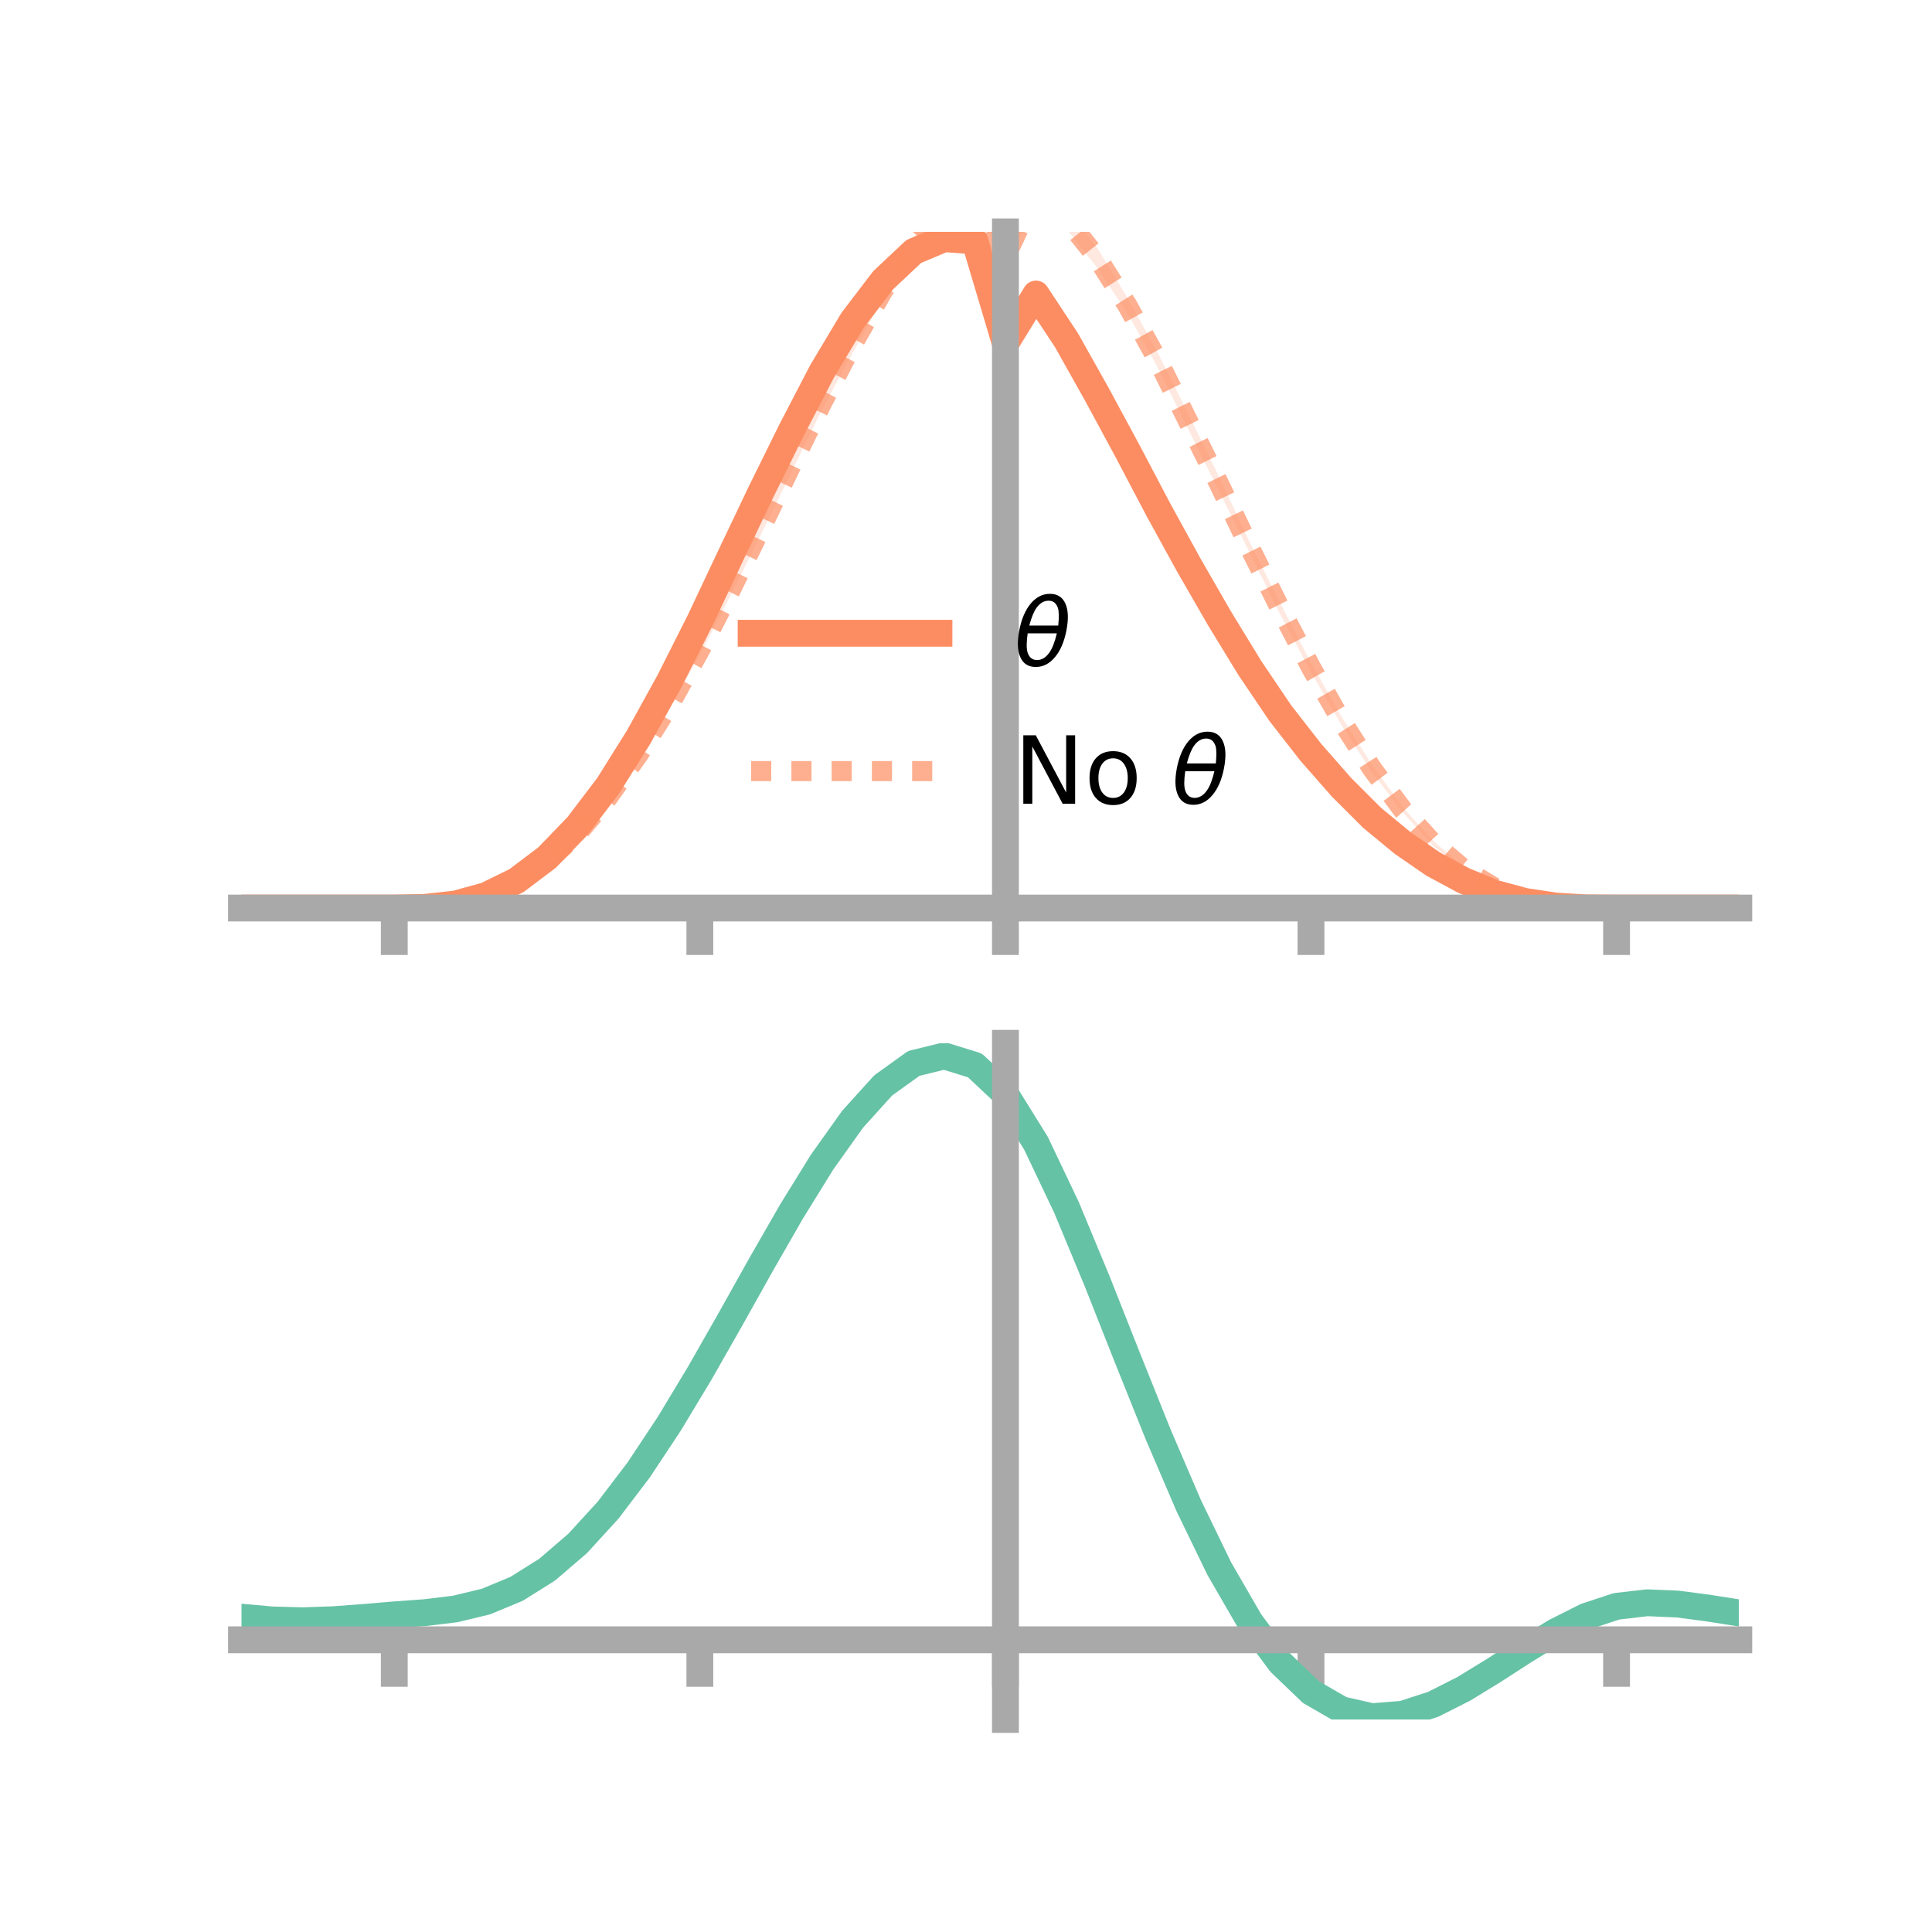 <?xml version="1.0" encoding="utf-8" standalone="no"?>
<!DOCTYPE svg PUBLIC "-//W3C//DTD SVG 1.1//EN"
  "http://www.w3.org/Graphics/SVG/1.1/DTD/svg11.dtd">
<!-- Created with matplotlib (https://matplotlib.org/) -->
<svg height="144pt" version="1.1" viewBox="0 0 144 144" width="144pt" xmlns="http://www.w3.org/2000/svg" xmlns:xlink="http://www.w3.org/1999/xlink">
 <defs>
  <style type="text/css">*{stroke-linecap:butt;stroke-linejoin:round;}</style>
 </defs>
 <g id="figure_1">
  <g id="patch_1">
   <path d="M 0 144 
L 144 144 
L 144 0 
L 0 0 
z
" style="fill:none;"/>
  </g>
  <g id="axes_1">
   <g id="patch_2">
    <path d="M 18 67.68 
L 129.6 67.68 
L 129.6 17.28 
L 18 17.28 
z
" style="fill:none;"/>
   </g>
   <g id="PolyCollection_1">
    <path clip-path="url(#p324e8f5ecd)" d="M 18 67.68 
L 18 67.68 
L 20.278 67.68 
L 22.555 67.68 
L 24.833 67.68 
L 27.11 67.68 
L 29.388 67.68 
L 31.665 67.618 
L 33.943 67.346 
L 36.22 66.685 
L 38.498 65.53 
L 40.776 63.749 
L 43.053 61.381 
L 45.331 58.32 
L 47.608 54.653 
L 49.886 50.405 
L 52.163 45.847 
L 54.441 40.984 
L 56.718 36.181 
L 58.996 31.524 
L 61.273 27.233 
L 63.551 23.269 
L 65.829 20.342 
L 68.106 18.164 
L 70.384 17.28 
L 72.661 17.332 
L 74.939 25.121 
L 77.216 21.411 
L 79.494 24.862 
L 81.771 28.866 
L 84.049 33.161 
L 86.327 37.446 
L 88.604 41.663 
L 90.882 45.661 
L 93.159 49.394 
L 95.437 52.795 
L 97.714 55.759 
L 99.992 58.414 
L 102.269 60.671 
L 104.547 62.61 
L 106.824 64.237 
L 109.102 65.524 
L 111.38 66.491 
L 113.657 67.138 
L 115.935 67.504 
L 118.212 67.658 
L 120.49 67.68 
L 122.767 67.68 
L 125.045 67.68 
L 127.322 67.68 
L 129.6 67.68 
L 129.6 67.68 
L 129.6 67.68 
L 127.322 67.68 
L 125.045 67.68 
L 122.767 67.68 
L 120.49 67.68 
L 118.212 67.678 
L 115.935 67.556 
L 113.657 67.237 
L 111.38 66.654 
L 109.102 65.741 
L 106.824 64.575 
L 104.547 63.061 
L 102.269 61.242 
L 99.992 58.948 
L 97.714 56.417 
L 95.437 53.541 
L 93.159 50.199 
L 90.882 46.475 
L 88.604 42.565 
L 86.327 38.489 
L 84.049 34.116 
L 81.771 29.978 
L 79.494 25.869 
L 77.216 22.418 
L 74.939 26.104 
L 72.661 18.599 
L 70.384 18.293 
L 68.106 19.321 
L 65.829 21.425 
L 63.551 24.47 
L 61.273 28.124 
L 58.996 32.596 
L 56.718 37.162 
L 54.441 41.92 
L 52.163 46.718 
L 49.886 51.185 
L 47.608 55.194 
L 45.331 58.809 
L 43.053 61.736 
L 40.776 64.087 
L 38.498 65.742 
L 36.22 66.826 
L 33.943 67.417 
L 31.665 67.644 
L 29.388 67.68 
L 27.11 67.68 
L 24.833 67.68 
L 22.555 67.68 
L 20.278 67.68 
L 18 67.68 
z
" style="fill:#fc8d62;fill-opacity:0.2;"/>
   </g>
   <g id="PolyCollection_2">
    <path clip-path="url(#p324e8f5ecd)" d="M 18 67.68 
L 18 67.68 
L 20.278 67.68 
L 22.555 67.68 
L 24.833 67.68 
L 27.11 67.68 
L 29.388 67.68 
L 31.665 67.622 
L 33.943 67.355 
L 36.22 66.746 
L 38.498 65.647 
L 40.776 64.035 
L 43.053 61.934 
L 45.331 59.161 
L 47.608 55.992 
L 49.886 52.293 
L 52.163 48.107 
L 54.441 43.653 
L 56.718 38.903 
L 58.996 34.131 
L 61.273 29.544 
L 63.551 25.027 
L 65.829 21.069 
L 68.106 17.675 
L 70.384 14.784 
L 72.661 13.287 
L 74.939 18.39 
L 77.216 13.538 
L 79.494 15.608 
L 81.771 18.457 
L 84.049 22.217 
L 86.327 26.367 
L 88.604 30.918 
L 90.882 35.578 
L 93.159 40.452 
L 95.437 44.975 
L 97.714 49.401 
L 99.992 53.413 
L 102.269 57.025 
L 104.547 60.15 
L 106.824 62.677 
L 109.102 64.644 
L 111.38 66.062 
L 113.657 66.968 
L 115.935 67.466 
L 118.212 67.651 
L 120.49 67.68 
L 122.767 67.68 
L 125.045 67.68 
L 127.322 67.68 
L 129.6 67.68 
L 129.6 67.68 
L 129.6 67.68 
L 127.322 67.68 
L 125.045 67.68 
L 122.767 67.68 
L 120.49 67.68 
L 118.212 67.672 
L 115.935 67.523 
L 113.657 67.102 
L 111.38 66.243 
L 109.102 64.918 
L 106.824 63.027 
L 104.547 60.547 
L 102.269 57.57 
L 99.992 54.054 
L 97.714 50.103 
L 95.437 45.823 
L 93.159 41.231 
L 90.882 36.643 
L 88.604 32.079 
L 86.327 27.455 
L 84.049 23.378 
L 81.771 19.948 
L 79.494 17.063 
L 77.216 15.083 
L 74.939 19.869 
L 72.661 14.694 
L 70.384 16.243 
L 68.106 18.823 
L 65.829 22.246 
L 63.551 26.301 
L 61.273 30.51 
L 58.996 35.177 
L 56.718 39.839 
L 54.441 44.398 
L 52.163 48.821 
L 49.886 52.837 
L 47.608 56.42 
L 45.331 59.682 
L 43.053 62.284 
L 40.776 64.346 
L 38.498 65.879 
L 36.22 66.848 
L 33.943 67.428 
L 31.665 67.648 
L 29.388 67.68 
L 27.11 67.68 
L 24.833 67.68 
L 22.555 67.68 
L 20.278 67.68 
L 18 67.68 
z
" style="fill:#fc8d62;fill-opacity:0.2;"/>
   </g>
   <g id="matplotlib.axis_1">
    <g id="xtick_1">
     <g id="line2d_1">
      <defs>
       <path d="M 0 0 
L 0 3.5 
" id="m91e0681896" style="stroke:#a9a9a9;stroke-width:2;"/>
      </defs>
      <g>
       <use style="fill:#a9a9a9;stroke:#a9a9a9;stroke-width:2;" x="29.388" xlink:href="#m91e0681896" y="67.68"/>
      </g>
     </g>
    </g>
    <g id="xtick_2">
     <g id="line2d_2">
      <g>
       <use style="fill:#a9a9a9;stroke:#a9a9a9;stroke-width:2;" x="52.163" xlink:href="#m91e0681896" y="67.68"/>
      </g>
     </g>
    </g>
    <g id="xtick_3">
     <g id="line2d_3">
      <g>
       <use style="fill:#a9a9a9;stroke:#a9a9a9;stroke-width:2;" x="74.939" xlink:href="#m91e0681896" y="67.68"/>
      </g>
     </g>
    </g>
    <g id="xtick_4">
     <g id="line2d_4">
      <g>
       <use style="fill:#a9a9a9;stroke:#a9a9a9;stroke-width:2;" x="97.714" xlink:href="#m91e0681896" y="67.68"/>
      </g>
     </g>
    </g>
    <g id="xtick_5">
     <g id="line2d_5">
      <g>
       <use style="fill:#a9a9a9;stroke:#a9a9a9;stroke-width:2;" x="120.49" xlink:href="#m91e0681896" y="67.68"/>
      </g>
     </g>
    </g>
   </g>
   <g id="matplotlib.axis_2"/>
   <g id="line2d_6">
    <path clip-path="url(#p324e8f5ecd)" d="M 18 67.68 
L 20.278 67.68 
L 22.555 67.68 
L 24.833 67.68 
L 27.11 67.68 
L 29.388 67.68 
L 31.665 67.631 
L 33.943 67.381 
L 36.22 66.755 
L 38.498 65.636 
L 40.776 63.918 
L 43.053 61.558 
L 45.331 58.565 
L 47.608 54.924 
L 49.886 50.795 
L 52.163 46.283 
L 54.441 41.452 
L 56.718 36.672 
L 58.996 32.06 
L 61.273 27.679 
L 63.551 23.87 
L 65.829 20.884 
L 68.106 18.743 
L 70.384 17.786 
L 72.661 17.965 
L 74.939 25.613 
L 77.216 21.914 
L 79.494 25.365 
L 81.771 29.422 
L 84.049 33.638 
L 86.327 37.967 
L 88.604 42.114 
L 90.882 46.068 
L 93.159 49.796 
L 95.437 53.168 
L 97.714 56.088 
L 99.992 58.681 
L 102.269 60.956 
L 104.547 62.835 
L 106.824 64.406 
L 109.102 65.633 
L 111.38 66.573 
L 113.657 67.187 
L 115.935 67.53 
L 118.212 67.668 
L 120.49 67.68 
L 122.767 67.68 
L 125.045 67.68 
L 127.322 67.68 
L 129.6 67.68 
" style="fill:none;stroke:#fc8d62;stroke-linecap:square;stroke-width:2;"/>
   </g>
   <g id="line2d_7">
    <path clip-path="url(#p324e8f5ecd)" d="M 18 67.68 
L 20.278 67.68 
L 22.555 67.68 
L 24.833 67.68 
L 27.11 67.68 
L 29.388 67.68 
L 31.665 67.635 
L 33.943 67.392 
L 36.22 66.797 
L 38.498 65.763 
L 40.776 64.191 
L 43.053 62.109 
L 45.331 59.421 
L 47.608 56.206 
L 49.886 52.565 
L 52.163 48.464 
L 54.441 44.025 
L 56.718 39.371 
L 58.996 34.654 
L 61.273 30.027 
L 63.551 25.664 
L 65.829 21.658 
L 68.106 18.249 
L 70.384 15.514 
L 72.661 13.991 
L 74.939 19.13 
L 77.216 14.31 
L 79.494 16.335 
L 81.771 19.203 
L 84.049 22.798 
L 86.327 26.911 
L 88.604 31.499 
L 90.882 36.111 
L 93.159 40.841 
L 95.437 45.399 
L 97.714 49.752 
L 99.992 53.733 
L 102.269 57.297 
L 104.547 60.349 
L 106.824 62.852 
L 109.102 64.781 
L 111.38 66.152 
L 113.657 67.035 
L 115.935 67.494 
L 118.212 67.661 
L 120.49 67.68 
L 122.767 67.68 
L 125.045 67.68 
L 127.322 67.68 
L 129.6 67.68 
" style="fill:none;stroke:#fc8d62;stroke-dasharray:1.5,1.5;stroke-dashoffset:0;stroke-opacity:0.7;stroke-width:1.5;"/>
   </g>
   <g id="patch_3">
    <path d="M 74.939 67.68 
L 74.939 17.28 
" style="fill:none;stroke:#a9a9a9;stroke-linecap:square;stroke-linejoin:miter;stroke-width:2;"/>
   </g>
   <g id="patch_4">
    <path d="M 129.6 67.68 
L 129.6 17.28 
" style="fill:none;"/>
   </g>
   <g id="patch_5">
    <path d="M 18 67.68 
L 129.6 67.68 
" style="fill:none;stroke:#a9a9a9;stroke-linecap:square;stroke-linejoin:miter;stroke-width:2;"/>
   </g>
   <g id="patch_6">
    <path d="M 18 17.28 
L 129.6 17.28 
" style="fill:none;"/>
   </g>
   <g id="legend_1">
    <g id="line2d_8">
     <path d="M 55.985 47.2 
L 69.985 47.2 
" style="fill:none;stroke:#fc8d62;stroke-linecap:square;stroke-width:2;"/>
    </g>
    <g id="line2d_9"/>
    <g id="text_1">
     <!-- $\theta$ -->
     <g transform="translate(75.585 49.65)scale(0.07 -0.07)">
      <defs>
       <path d="M 45.516 34.672 
L 14.453 34.672 
Q 12.359 20.062 14.5 13.875 
Q 17.188 6.25 24.469 6.25 
Q 31.781 6.25 37.359 13.922 
Q 42.234 20.656 45.516 34.672 
z
M 47.016 42.969 
Q 48.344 56.844 46.625 61.719 
Q 43.953 69.438 36.766 69.438 
Q 29.297 69.438 23.828 61.812 
Q 19.531 55.672 16.156 42.969 
z
M 38.188 76.766 
Q 49.906 76.766 54.594 66.406 
Q 59.281 56.109 55.719 37.844 
Q 52.203 19.625 43.453 9.281 
Q 34.766 -1.125 23.047 -1.125 
Q 11.281 -1.125 6.641 9.281 
Q 2 19.625 5.516 37.844 
Q 9.078 56.109 17.719 66.406 
Q 26.422 76.766 38.188 76.766 
z
" id="DejaVuSans-Oblique-952"/>
      </defs>
      <use transform="translate(0 0.234)" xlink:href="#DejaVuSans-Oblique-952"/>
     </g>
    </g>
    <g id="line2d_10">
     <path d="M 55.985 57.474 
L 69.985 57.474 
" style="fill:none;stroke:#fc8d62;stroke-dasharray:1.5,1.5;stroke-dashoffset:0;stroke-opacity:0.7;stroke-width:1.5;"/>
    </g>
    <g id="line2d_11"/>
    <g id="text_2">
     <!-- No $\theta$ -->
     <g transform="translate(75.585 59.924)scale(0.07 -0.07)">
      <defs>
       <path d="M 9.812 72.906 
L 23.094 72.906 
L 55.422 11.922 
L 55.422 72.906 
L 64.984 72.906 
L 64.984 0 
L 51.703 0 
L 19.391 60.984 
L 19.391 0 
L 9.812 0 
z
" id="DejaVuSans-78"/>
       <path d="M 30.609 48.391 
Q 23.391 48.391 19.188 42.75 
Q 14.984 37.109 14.984 27.297 
Q 14.984 17.484 19.156 11.844 
Q 23.344 6.203 30.609 6.203 
Q 37.797 6.203 41.984 11.859 
Q 46.188 17.531 46.188 27.297 
Q 46.188 37.016 41.984 42.703 
Q 37.797 48.391 30.609 48.391 
z
M 30.609 56 
Q 42.328 56 49.016 48.375 
Q 55.719 40.766 55.719 27.297 
Q 55.719 13.875 49.016 6.219 
Q 42.328 -1.422 30.609 -1.422 
Q 18.844 -1.422 12.172 6.219 
Q 5.516 13.875 5.516 27.297 
Q 5.516 40.766 12.172 48.375 
Q 18.844 56 30.609 56 
z
" id="DejaVuSans-111"/>
       <path id="DejaVuSans-32"/>
      </defs>
      <use transform="translate(0 0.234)" xlink:href="#DejaVuSans-78"/>
      <use transform="translate(74.805 0.234)" xlink:href="#DejaVuSans-111"/>
      <use transform="translate(135.986 0.234)" xlink:href="#DejaVuSans-32"/>
      <use transform="translate(167.773 0.234)" xlink:href="#DejaVuSans-Oblique-952"/>
     </g>
    </g>
   </g>
  </g>
  <g id="axes_2">
   <g id="patch_7">
    <path d="M 18 128.16 
L 129.6 128.16 
L 129.6 77.76 
L 18 77.76 
z
" style="fill:none;"/>
   </g>
   <g id="PolyCollection_3">
    <path clip-path="url(#p99330a6ab4)" d="M 18 120.572 
L 18 120.497 
L 20.278 120.711 
L 22.555 120.771 
L 24.833 120.687 
L 27.11 120.507 
L 29.388 120.307 
L 31.665 120.136 
L 33.943 119.854 
L 36.22 119.299 
L 38.498 118.342 
L 40.776 116.893 
L 43.053 114.899 
L 45.331 112.353 
L 47.608 109.286 
L 49.886 105.766 
L 52.163 101.895 
L 54.441 97.801 
L 56.718 93.639 
L 58.996 89.584 
L 61.273 85.825 
L 63.551 82.561 
L 65.829 79.994 
L 68.106 78.328 
L 70.384 77.76 
L 72.661 78.478 
L 74.939 80.65 
L 77.216 84.368 
L 79.494 89.23 
L 81.771 94.794 
L 84.049 100.642 
L 86.327 106.411 
L 88.604 111.801 
L 90.882 116.577 
L 93.159 120.574 
L 95.437 123.693 
L 97.714 125.901 
L 99.992 127.225 
L 102.269 127.742 
L 104.547 127.566 
L 106.824 126.835 
L 109.102 125.703 
L 111.38 124.332 
L 113.657 122.884 
L 115.935 121.519 
L 118.212 120.39 
L 120.49 119.645 
L 122.767 119.382 
L 125.045 119.486 
L 127.322 119.793 
L 129.6 120.167 
L 129.6 120.268 
L 129.6 120.268 
L 127.322 119.92 
L 125.045 119.631 
L 122.767 119.539 
L 120.49 119.806 
L 118.212 120.561 
L 115.935 121.719 
L 113.657 123.131 
L 111.38 124.631 
L 109.102 126.051 
L 106.824 127.22 
L 104.547 127.974 
L 102.269 128.16 
L 99.992 127.649 
L 97.714 126.343 
L 95.437 124.181 
L 93.159 121.148 
L 90.882 117.276 
L 88.604 112.654 
L 86.327 107.437 
L 84.049 101.848 
L 81.771 96.175 
L 79.494 90.774 
L 77.216 86.05 
L 74.939 82.439 
L 72.661 80.335 
L 70.384 79.644 
L 68.106 80.196 
L 65.829 81.804 
L 63.551 84.274 
L 61.273 87.41 
L 58.996 91.013 
L 56.718 94.893 
L 54.441 98.869 
L 52.163 102.775 
L 49.886 106.466 
L 47.608 109.821 
L 45.331 112.748 
L 43.053 115.183 
L 40.776 117.101 
L 38.498 118.507 
L 36.22 119.443 
L 33.943 119.987 
L 31.665 120.26 
L 29.388 120.42 
L 27.11 120.603 
L 24.833 120.763 
L 22.555 120.83 
L 20.278 120.768 
L 18 120.572 
z
" style="fill:#66c2a5;fill-opacity:0.2;"/>
   </g>
   <g id="matplotlib.axis_3">
    <g id="xtick_6">
     <g id="line2d_12">
      <g>
       <use style="fill:#a9a9a9;stroke:#a9a9a9;stroke-width:2;" x="29.388" xlink:href="#m91e0681896" y="122.223"/>
      </g>
     </g>
    </g>
    <g id="xtick_7">
     <g id="line2d_13">
      <g>
       <use style="fill:#a9a9a9;stroke:#a9a9a9;stroke-width:2;" x="52.163" xlink:href="#m91e0681896" y="122.223"/>
      </g>
     </g>
    </g>
    <g id="xtick_8">
     <g id="line2d_14">
      <g>
       <use style="fill:#a9a9a9;stroke:#a9a9a9;stroke-width:2;" x="74.939" xlink:href="#m91e0681896" y="122.223"/>
      </g>
     </g>
    </g>
    <g id="xtick_9">
     <g id="line2d_15">
      <g>
       <use style="fill:#a9a9a9;stroke:#a9a9a9;stroke-width:2;" x="97.714" xlink:href="#m91e0681896" y="122.223"/>
      </g>
     </g>
    </g>
    <g id="xtick_10">
     <g id="line2d_16">
      <g>
       <use style="fill:#a9a9a9;stroke:#a9a9a9;stroke-width:2;" x="120.49" xlink:href="#m91e0681896" y="122.223"/>
      </g>
     </g>
    </g>
   </g>
   <g id="matplotlib.axis_4"/>
   <g id="line2d_17">
    <path clip-path="url(#p99330a6ab4)" d="M 18 120.535 
L 20.278 120.74 
L 22.555 120.801 
L 24.833 120.725 
L 27.11 120.555 
L 29.388 120.363 
L 31.665 120.198 
L 33.943 119.921 
L 36.22 119.371 
L 38.498 118.425 
L 40.776 116.997 
L 43.053 115.041 
L 45.331 112.55 
L 47.608 109.554 
L 49.886 106.116 
L 52.163 102.335 
L 54.441 98.335 
L 56.718 94.266 
L 58.996 90.298 
L 61.273 86.617 
L 63.551 83.418 
L 65.829 80.899 
L 68.106 79.262 
L 70.384 78.702 
L 72.661 79.407 
L 74.939 81.545 
L 77.216 85.209 
L 79.494 90.002 
L 81.771 95.485 
L 84.049 101.245 
L 86.327 106.924 
L 88.604 112.228 
L 90.882 116.926 
L 93.159 120.861 
L 95.437 123.937 
L 97.714 126.122 
L 99.992 127.437 
L 102.269 127.951 
L 104.547 127.77 
L 106.824 127.028 
L 109.102 125.877 
L 111.38 124.481 
L 113.657 123.007 
L 115.935 121.619 
L 118.212 120.475 
L 120.49 119.725 
L 122.767 119.461 
L 125.045 119.558 
L 127.322 119.857 
L 129.6 120.217 
" style="fill:none;stroke:#66c2a5;stroke-linecap:square;stroke-width:2;"/>
   </g>
   <g id="patch_8">
    <path d="M 74.939 128.16 
L 74.939 77.76 
" style="fill:none;stroke:#a9a9a9;stroke-linecap:square;stroke-linejoin:miter;stroke-width:2;"/>
   </g>
   <g id="patch_9">
    <path d="M 129.6 128.16 
L 129.6 77.76 
" style="fill:none;"/>
   </g>
   <g id="patch_10">
    <path d="M 18 122.223 
L 129.6 122.223 
" style="fill:none;stroke:#a9a9a9;stroke-linecap:square;stroke-linejoin:miter;stroke-width:2;"/>
   </g>
   <g id="patch_11">
    <path d="M 18 77.76 
L 129.6 77.76 
" style="fill:none;"/>
   </g>
  </g>
 </g>
 <defs>
  <clipPath id="p324e8f5ecd">
   <rect height="50.4" width="111.6" x="18" y="17.28"/>
  </clipPath>
  <clipPath id="p99330a6ab4">
   <rect height="50.4" width="111.6" x="18" y="77.76"/>
  </clipPath>
 </defs>
</svg>
